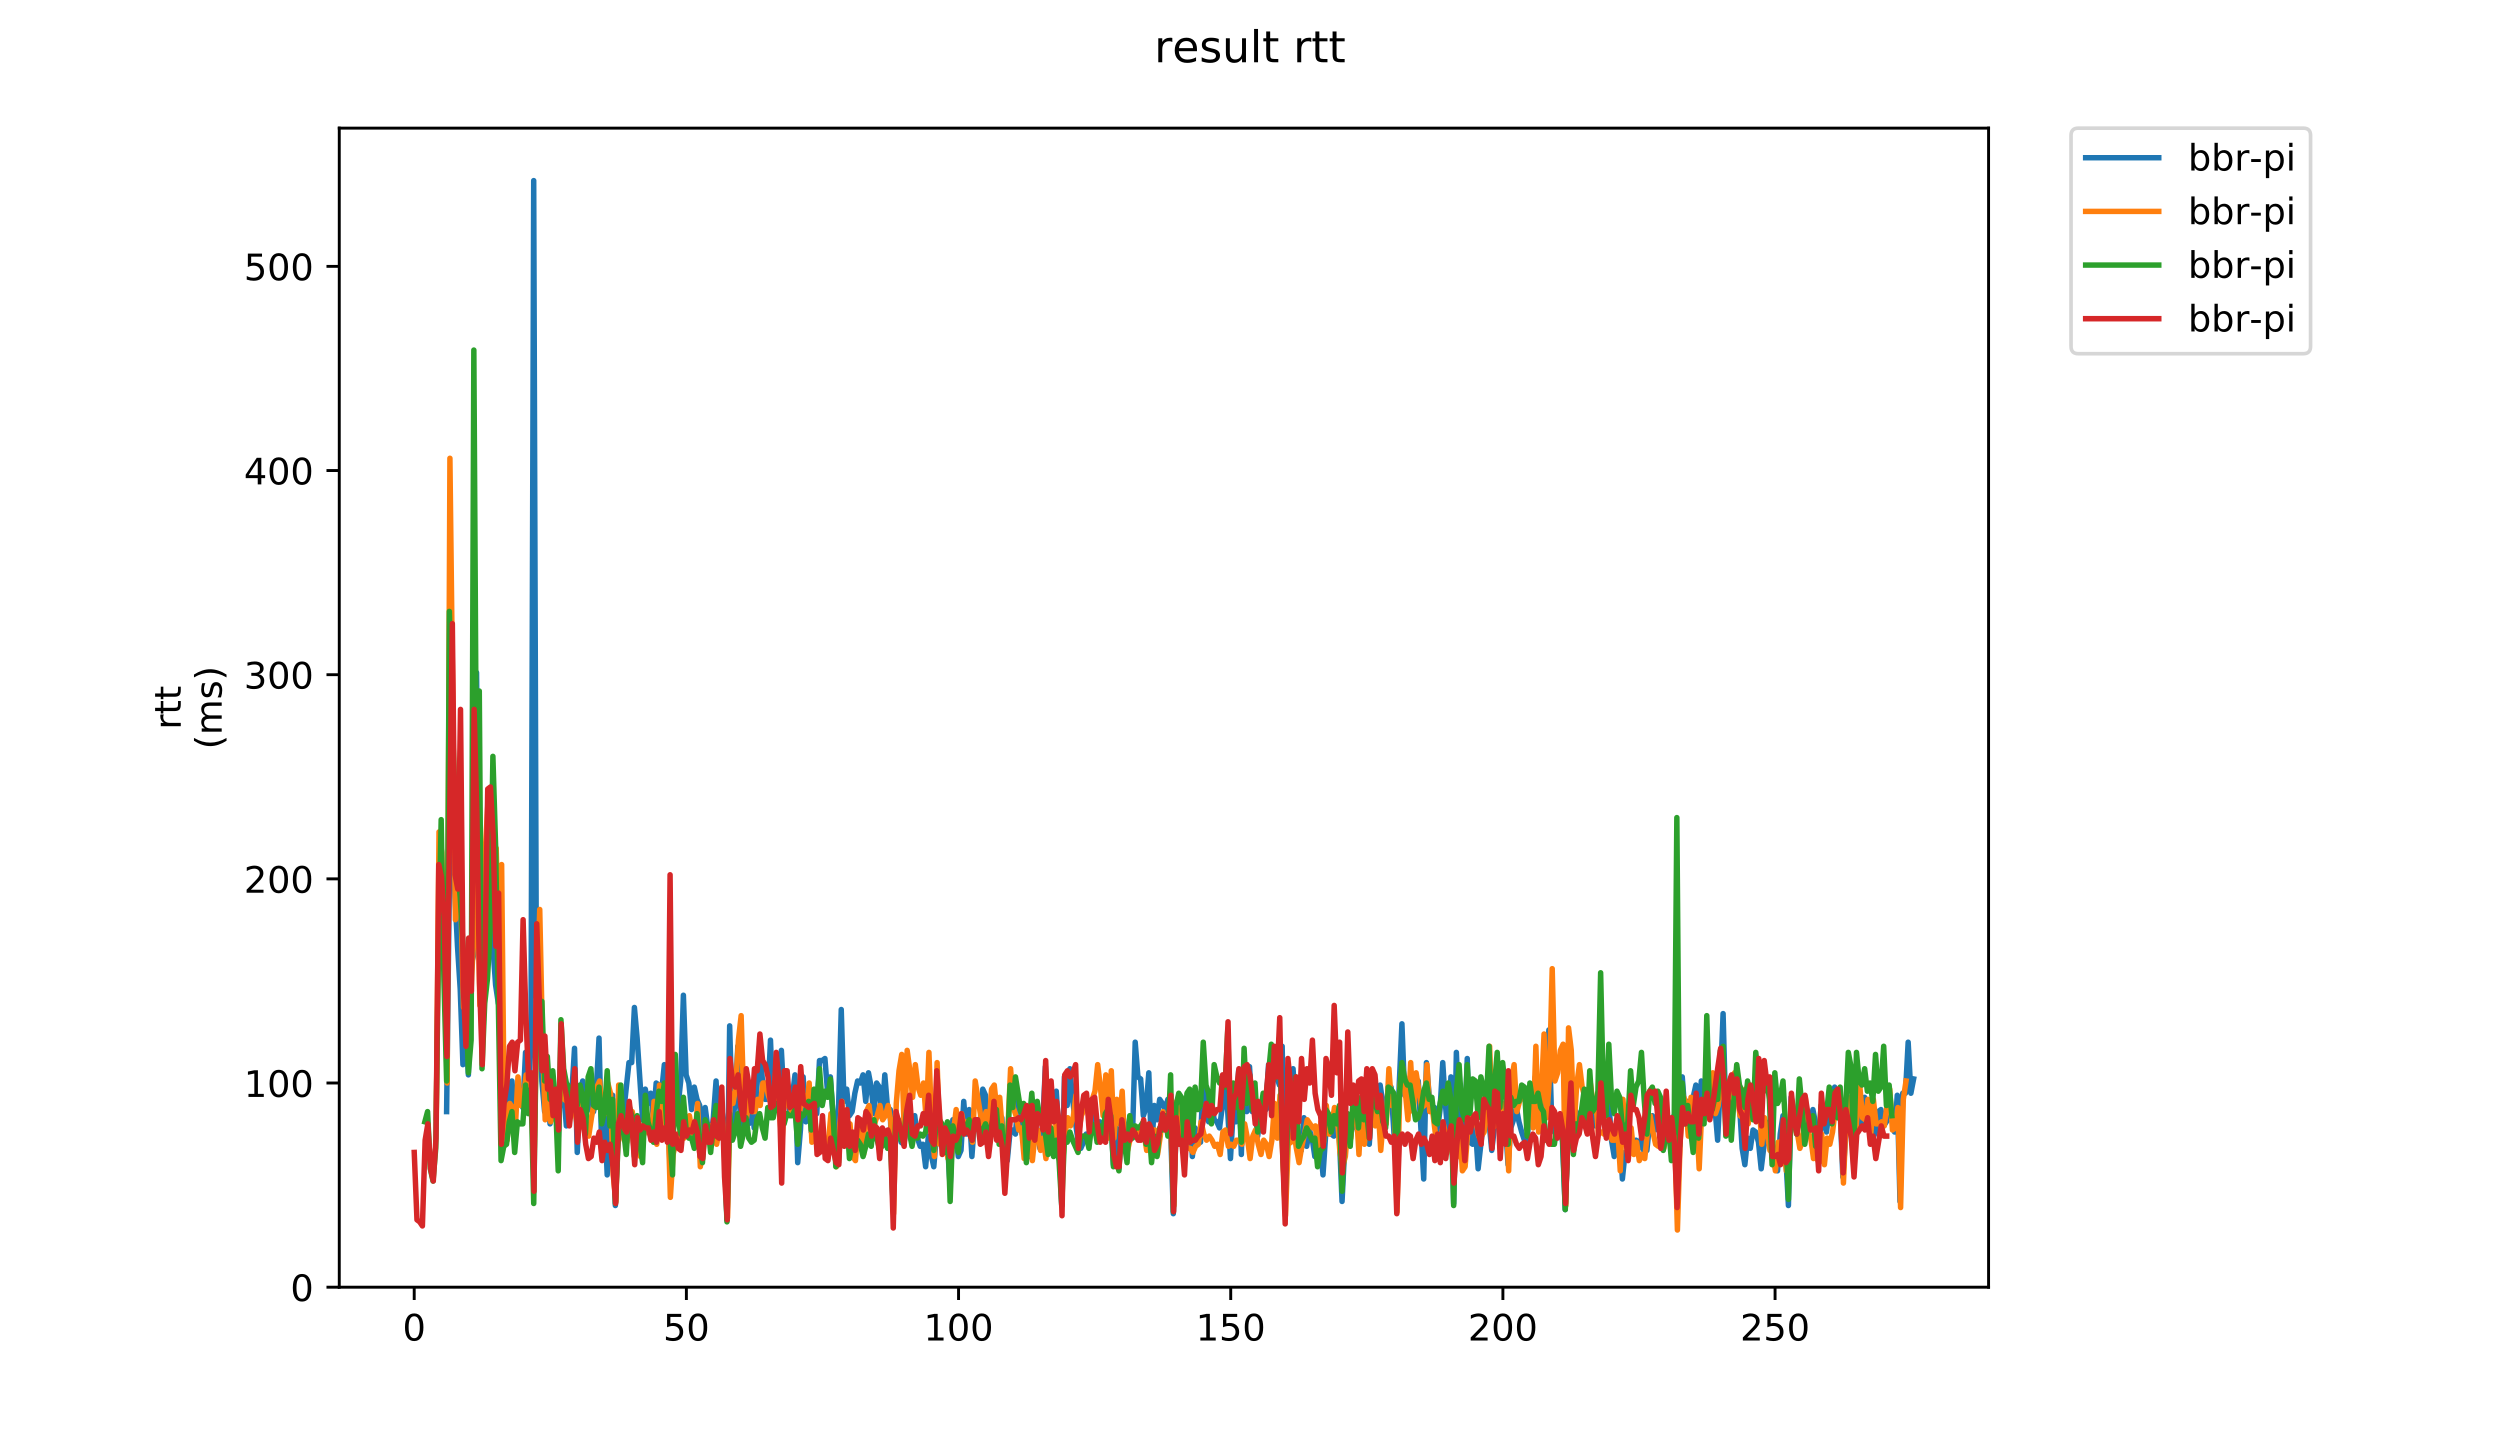 <?xml version="1.0" encoding="utf-8" standalone="no"?>
<!DOCTYPE svg PUBLIC "-//W3C//DTD SVG 1.1//EN"
  "http://www.w3.org/Graphics/SVG/1.1/DTD/svg11.dtd">
<!-- Created with matplotlib (https://matplotlib.org/) -->
<svg height="396pt" version="1.1" viewBox="0 0 684 396" width="684pt" xmlns="http://www.w3.org/2000/svg" xmlns:xlink="http://www.w3.org/1999/xlink">
 <defs>
  <style type="text/css">
*{stroke-linecap:butt;stroke-linejoin:round;}
  </style>
 </defs>
 <g id="figure_1">
  <g id="patch_1">
   <path d="M 0 396 
L 684 396 
L 684 0 
L 0 0 
z
" style="fill:#ffffff;"/>
  </g>
  <g id="axes_1">
   <g id="patch_2">
    <path d="M 92.824 352.174 
L 544.074 352.174 
L 544.074 35.062 
L 92.824 35.062 
z
" style="fill:#ffffff;"/>
   </g>
   <g id="matplotlib.axis_1">
    <g id="xtick_1">
     <g id="line2d_1">
      <defs>
       <path d="M 0 0 
L 0 3.5 
" id="m18c3eeaf13" style="stroke:#000000;stroke-width:0.8;"/>
      </defs>
      <g>
       <use style="stroke:#000000;stroke-width:0.8;" x="113.328" xlink:href="#m18c3eeaf13" y="352.174"/>
      </g>
     </g>
     <g id="text_1">
      <!-- 0 -->
      <defs>
       <path d="M 31.781 66.406 
Q 24.172 66.406 20.328 58.906 
Q 16.5 51.422 16.5 36.375 
Q 16.5 21.391 20.328 13.891 
Q 24.172 6.391 31.781 6.391 
Q 39.453 6.391 43.281 13.891 
Q 47.125 21.391 47.125 36.375 
Q 47.125 51.422 43.281 58.906 
Q 39.453 66.406 31.781 66.406 
z
M 31.781 74.219 
Q 44.047 74.219 50.516 64.516 
Q 56.984 54.828 56.984 36.375 
Q 56.984 17.969 50.516 8.266 
Q 44.047 -1.422 31.781 -1.422 
Q 19.531 -1.422 13.062 8.266 
Q 6.594 17.969 6.594 36.375 
Q 6.594 54.828 13.062 64.516 
Q 19.531 74.219 31.781 74.219 
z
" id="DejaVuSans-48"/>
      </defs>
      <g transform="translate(110.147 366.773)scale(0.1 -0.1)">
       <use xlink:href="#DejaVuSans-48"/>
      </g>
     </g>
    </g>
    <g id="xtick_2">
     <g id="line2d_2">
      <g>
       <use style="stroke:#000000;stroke-width:0.8;" x="187.794" xlink:href="#m18c3eeaf13" y="352.174"/>
      </g>
     </g>
     <g id="text_2">
      <!-- 50 -->
      <defs>
       <path d="M 10.797 72.906 
L 49.516 72.906 
L 49.516 64.594 
L 19.828 64.594 
L 19.828 46.734 
Q 21.969 47.469 24.109 47.828 
Q 26.266 48.188 28.422 48.188 
Q 40.625 48.188 47.75 41.5 
Q 54.891 34.812 54.891 23.391 
Q 54.891 11.625 47.562 5.094 
Q 40.234 -1.422 26.906 -1.422 
Q 22.312 -1.422 17.547 -0.641 
Q 12.797 0.141 7.719 1.703 
L 7.719 11.625 
Q 12.109 9.234 16.797 8.062 
Q 21.484 6.891 26.703 6.891 
Q 35.156 6.891 40.078 11.328 
Q 45.016 15.766 45.016 23.391 
Q 45.016 31 40.078 35.438 
Q 35.156 39.891 26.703 39.891 
Q 22.75 39.891 18.812 39.016 
Q 14.891 38.141 10.797 36.281 
z
" id="DejaVuSans-53"/>
      </defs>
      <g transform="translate(181.431 366.773)scale(0.1 -0.1)">
       <use xlink:href="#DejaVuSans-53"/>
       <use x="63.623" xlink:href="#DejaVuSans-48"/>
      </g>
     </g>
    </g>
    <g id="xtick_3">
     <g id="line2d_3">
      <g>
       <use style="stroke:#000000;stroke-width:0.8;" x="262.26" xlink:href="#m18c3eeaf13" y="352.174"/>
      </g>
     </g>
     <g id="text_3">
      <!-- 100 -->
      <defs>
       <path d="M 12.406 8.297 
L 28.516 8.297 
L 28.516 63.922 
L 10.984 60.406 
L 10.984 69.391 
L 28.422 72.906 
L 38.281 72.906 
L 38.281 8.297 
L 54.391 8.297 
L 54.391 0 
L 12.406 0 
z
" id="DejaVuSans-49"/>
      </defs>
      <g transform="translate(252.716 366.773)scale(0.1 -0.1)">
       <use xlink:href="#DejaVuSans-49"/>
       <use x="63.623" xlink:href="#DejaVuSans-48"/>
       <use x="127.246" xlink:href="#DejaVuSans-48"/>
      </g>
     </g>
    </g>
    <g id="xtick_4">
     <g id="line2d_4">
      <g>
       <use style="stroke:#000000;stroke-width:0.8;" x="336.726" xlink:href="#m18c3eeaf13" y="352.174"/>
      </g>
     </g>
     <g id="text_4">
      <!-- 150 -->
      <g transform="translate(327.182 366.773)scale(0.1 -0.1)">
       <use xlink:href="#DejaVuSans-49"/>
       <use x="63.623" xlink:href="#DejaVuSans-53"/>
       <use x="127.246" xlink:href="#DejaVuSans-48"/>
      </g>
     </g>
    </g>
    <g id="xtick_5">
     <g id="line2d_5">
      <g>
       <use style="stroke:#000000;stroke-width:0.8;" x="411.192" xlink:href="#m18c3eeaf13" y="352.174"/>
      </g>
     </g>
     <g id="text_5">
      <!-- 200 -->
      <defs>
       <path d="M 19.188 8.297 
L 53.609 8.297 
L 53.609 0 
L 7.328 0 
L 7.328 8.297 
Q 12.938 14.109 22.625 23.891 
Q 32.328 33.688 34.812 36.531 
Q 39.547 41.844 41.422 45.531 
Q 43.312 49.219 43.312 52.781 
Q 43.312 58.594 39.234 62.25 
Q 35.156 65.922 28.609 65.922 
Q 23.969 65.922 18.812 64.312 
Q 13.672 62.703 7.812 59.422 
L 7.812 69.391 
Q 13.766 71.781 18.938 73 
Q 24.125 74.219 28.422 74.219 
Q 39.75 74.219 46.484 68.547 
Q 53.219 62.891 53.219 53.422 
Q 53.219 48.922 51.531 44.891 
Q 49.859 40.875 45.406 35.406 
Q 44.188 33.984 37.641 27.219 
Q 31.109 20.453 19.188 8.297 
z
" id="DejaVuSans-50"/>
      </defs>
      <g transform="translate(401.648 366.773)scale(0.1 -0.1)">
       <use xlink:href="#DejaVuSans-50"/>
       <use x="63.623" xlink:href="#DejaVuSans-48"/>
       <use x="127.246" xlink:href="#DejaVuSans-48"/>
      </g>
     </g>
    </g>
    <g id="xtick_6">
     <g id="line2d_6">
      <g>
       <use style="stroke:#000000;stroke-width:0.8;" x="485.658" xlink:href="#m18c3eeaf13" y="352.174"/>
      </g>
     </g>
     <g id="text_6">
      <!-- 250 -->
      <g transform="translate(476.114 366.773)scale(0.1 -0.1)">
       <use xlink:href="#DejaVuSans-50"/>
       <use x="63.623" xlink:href="#DejaVuSans-53"/>
       <use x="127.246" xlink:href="#DejaVuSans-48"/>
      </g>
     </g>
    </g>
   </g>
   <g id="matplotlib.axis_2">
    <g id="ytick_1">
     <g id="line2d_7">
      <defs>
       <path d="M 0 0 
L -3.5 0 
" id="m7781aafed4" style="stroke:#000000;stroke-width:0.8;"/>
      </defs>
      <g>
       <use style="stroke:#000000;stroke-width:0.8;" x="92.824" xlink:href="#m7781aafed4" y="352.174"/>
      </g>
     </g>
     <g id="text_7">
      <!-- 0 -->
      <g transform="translate(79.461 355.973)scale(0.1 -0.1)">
       <use xlink:href="#DejaVuSans-48"/>
      </g>
     </g>
    </g>
    <g id="ytick_2">
     <g id="line2d_8">
      <g>
       <use style="stroke:#000000;stroke-width:0.8;" x="92.824" xlink:href="#m7781aafed4" y="296.315"/>
      </g>
     </g>
     <g id="text_8">
      <!-- 100 -->
      <g transform="translate(66.736 300.114)scale(0.1 -0.1)">
       <use xlink:href="#DejaVuSans-49"/>
       <use x="63.623" xlink:href="#DejaVuSans-48"/>
       <use x="127.246" xlink:href="#DejaVuSans-48"/>
      </g>
     </g>
    </g>
    <g id="ytick_3">
     <g id="line2d_9">
      <g>
       <use style="stroke:#000000;stroke-width:0.8;" x="92.824" xlink:href="#m7781aafed4" y="240.456"/>
      </g>
     </g>
     <g id="text_9">
      <!-- 200 -->
      <g transform="translate(66.736 244.255)scale(0.1 -0.1)">
       <use xlink:href="#DejaVuSans-50"/>
       <use x="63.623" xlink:href="#DejaVuSans-48"/>
       <use x="127.246" xlink:href="#DejaVuSans-48"/>
      </g>
     </g>
    </g>
    <g id="ytick_4">
     <g id="line2d_10">
      <g>
       <use style="stroke:#000000;stroke-width:0.8;" x="92.824" xlink:href="#m7781aafed4" y="184.597"/>
      </g>
     </g>
     <g id="text_10">
      <!-- 300 -->
      <defs>
       <path d="M 40.578 39.312 
Q 47.656 37.797 51.625 33 
Q 55.609 28.219 55.609 21.188 
Q 55.609 10.406 48.188 4.484 
Q 40.766 -1.422 27.094 -1.422 
Q 22.516 -1.422 17.656 -0.516 
Q 12.797 0.391 7.625 2.203 
L 7.625 11.719 
Q 11.719 9.328 16.594 8.109 
Q 21.484 6.891 26.812 6.891 
Q 36.078 6.891 40.938 10.547 
Q 45.797 14.203 45.797 21.188 
Q 45.797 27.641 41.281 31.266 
Q 36.766 34.906 28.719 34.906 
L 20.219 34.906 
L 20.219 43.016 
L 29.109 43.016 
Q 36.375 43.016 40.234 45.922 
Q 44.094 48.828 44.094 54.297 
Q 44.094 59.906 40.109 62.906 
Q 36.141 65.922 28.719 65.922 
Q 24.656 65.922 20.016 65.031 
Q 15.375 64.156 9.812 62.312 
L 9.812 71.094 
Q 15.438 72.656 20.344 73.438 
Q 25.25 74.219 29.594 74.219 
Q 40.828 74.219 47.359 69.109 
Q 53.906 64.016 53.906 55.328 
Q 53.906 49.266 50.438 45.094 
Q 46.969 40.922 40.578 39.312 
z
" id="DejaVuSans-51"/>
      </defs>
      <g transform="translate(66.736 188.396)scale(0.1 -0.1)">
       <use xlink:href="#DejaVuSans-51"/>
       <use x="63.623" xlink:href="#DejaVuSans-48"/>
       <use x="127.246" xlink:href="#DejaVuSans-48"/>
      </g>
     </g>
    </g>
    <g id="ytick_5">
     <g id="line2d_11">
      <g>
       <use style="stroke:#000000;stroke-width:0.8;" x="92.824" xlink:href="#m7781aafed4" y="128.738"/>
      </g>
     </g>
     <g id="text_11">
      <!-- 400 -->
      <defs>
       <path d="M 37.797 64.312 
L 12.891 25.391 
L 37.797 25.391 
z
M 35.203 72.906 
L 47.609 72.906 
L 47.609 25.391 
L 58.016 25.391 
L 58.016 17.188 
L 47.609 17.188 
L 47.609 0 
L 37.797 0 
L 37.797 17.188 
L 4.891 17.188 
L 4.891 26.703 
z
" id="DejaVuSans-52"/>
      </defs>
      <g transform="translate(66.736 132.537)scale(0.1 -0.1)">
       <use xlink:href="#DejaVuSans-52"/>
       <use x="63.623" xlink:href="#DejaVuSans-48"/>
       <use x="127.246" xlink:href="#DejaVuSans-48"/>
      </g>
     </g>
    </g>
    <g id="ytick_6">
     <g id="line2d_12">
      <g>
       <use style="stroke:#000000;stroke-width:0.8;" x="92.824" xlink:href="#m7781aafed4" y="72.879"/>
      </g>
     </g>
     <g id="text_12">
      <!-- 500 -->
      <g transform="translate(66.736 76.678)scale(0.1 -0.1)">
       <use xlink:href="#DejaVuSans-53"/>
       <use x="63.623" xlink:href="#DejaVuSans-48"/>
       <use x="127.246" xlink:href="#DejaVuSans-48"/>
      </g>
     </g>
    </g>
    <g id="text_13">
     <!-- rtt -->
     <defs>
      <path d="M 41.109 46.297 
Q 39.594 47.172 37.812 47.578 
Q 36.031 48 33.891 48 
Q 26.266 48 22.188 43.047 
Q 18.109 38.094 18.109 28.812 
L 18.109 0 
L 9.078 0 
L 9.078 54.688 
L 18.109 54.688 
L 18.109 46.188 
Q 20.953 51.172 25.484 53.578 
Q 30.031 56 36.531 56 
Q 37.453 56 38.578 55.875 
Q 39.703 55.766 41.062 55.516 
z
" id="DejaVuSans-114"/>
      <path d="M 18.312 70.219 
L 18.312 54.688 
L 36.812 54.688 
L 36.812 47.703 
L 18.312 47.703 
L 18.312 18.016 
Q 18.312 11.328 20.141 9.422 
Q 21.969 7.516 27.594 7.516 
L 36.812 7.516 
L 36.812 0 
L 27.594 0 
Q 17.188 0 13.234 3.875 
Q 9.281 7.766 9.281 18.016 
L 9.281 47.703 
L 2.688 47.703 
L 2.688 54.688 
L 9.281 54.688 
L 9.281 70.219 
z
" id="DejaVuSans-116"/>
     </defs>
     <g transform="translate(49.459 199.594)rotate(-90)scale(0.1 -0.1)">
      <use xlink:href="#DejaVuSans-114"/>
      <use x="41.113" xlink:href="#DejaVuSans-116"/>
      <use x="80.322" xlink:href="#DejaVuSans-116"/>
     </g>
     <!-- (ms) -->
     <defs>
      <path d="M 31 75.875 
Q 24.469 64.656 21.281 53.656 
Q 18.109 42.672 18.109 31.391 
Q 18.109 20.125 21.312 9.062 
Q 24.516 -2 31 -13.188 
L 23.188 -13.188 
Q 15.875 -1.703 12.234 9.375 
Q 8.594 20.453 8.594 31.391 
Q 8.594 42.281 12.203 53.312 
Q 15.828 64.359 23.188 75.875 
z
" id="DejaVuSans-40"/>
      <path d="M 52 44.188 
Q 55.375 50.25 60.062 53.125 
Q 64.75 56 71.094 56 
Q 79.641 56 84.281 50.016 
Q 88.922 44.047 88.922 33.016 
L 88.922 0 
L 79.891 0 
L 79.891 32.719 
Q 79.891 40.578 77.094 44.375 
Q 74.312 48.188 68.609 48.188 
Q 61.625 48.188 57.562 43.547 
Q 53.516 38.922 53.516 30.906 
L 53.516 0 
L 44.484 0 
L 44.484 32.719 
Q 44.484 40.625 41.703 44.406 
Q 38.922 48.188 33.109 48.188 
Q 26.219 48.188 22.156 43.531 
Q 18.109 38.875 18.109 30.906 
L 18.109 0 
L 9.078 0 
L 9.078 54.688 
L 18.109 54.688 
L 18.109 46.188 
Q 21.188 51.219 25.484 53.609 
Q 29.781 56 35.688 56 
Q 41.656 56 45.828 52.969 
Q 50 49.953 52 44.188 
z
" id="DejaVuSans-109"/>
      <path d="M 44.281 53.078 
L 44.281 44.578 
Q 40.484 46.531 36.375 47.5 
Q 32.281 48.484 27.875 48.484 
Q 21.188 48.484 17.844 46.438 
Q 14.5 44.391 14.5 40.281 
Q 14.5 37.156 16.891 35.375 
Q 19.281 33.594 26.516 31.984 
L 29.594 31.297 
Q 39.156 29.25 43.188 25.516 
Q 47.219 21.781 47.219 15.094 
Q 47.219 7.469 41.188 3.016 
Q 35.156 -1.422 24.609 -1.422 
Q 20.219 -1.422 15.453 -0.562 
Q 10.688 0.297 5.422 2 
L 5.422 11.281 
Q 10.406 8.688 15.234 7.391 
Q 20.062 6.109 24.812 6.109 
Q 31.156 6.109 34.562 8.281 
Q 37.984 10.453 37.984 14.406 
Q 37.984 18.062 35.516 20.016 
Q 33.062 21.969 24.703 23.781 
L 21.578 24.516 
Q 13.234 26.266 9.516 29.906 
Q 5.812 33.547 5.812 39.891 
Q 5.812 47.609 11.281 51.797 
Q 16.75 56 26.812 56 
Q 31.781 56 36.172 55.266 
Q 40.578 54.547 44.281 53.078 
z
" id="DejaVuSans-115"/>
      <path d="M 8.016 75.875 
L 15.828 75.875 
Q 23.141 64.359 26.781 53.312 
Q 30.422 42.281 30.422 31.391 
Q 30.422 20.453 26.781 9.375 
Q 23.141 -1.703 15.828 -13.188 
L 8.016 -13.188 
Q 14.5 -2 17.703 9.062 
Q 20.906 20.125 20.906 31.391 
Q 20.906 42.672 17.703 53.656 
Q 14.5 64.656 8.016 75.875 
z
" id="DejaVuSans-41"/>
     </defs>
     <g transform="translate(60.657 204.995)rotate(-90)scale(0.1 -0.1)">
      <use xlink:href="#DejaVuSans-40"/>
      <use x="39.014" xlink:href="#DejaVuSans-109"/>
      <use x="136.426" xlink:href="#DejaVuSans-115"/>
      <use x="188.525" xlink:href="#DejaVuSans-41"/>
     </g>
    </g>
   </g>
   <g id="line2d_13">
    <path clip-path="url(#p1b17d8c4f7)" d="M 122.191 304.135 
L 122.935 242.132 
L 123.68 228.726 
L 125.169 258.89 
L 125.914 270.62 
L 126.659 291.288 
L 127.403 281.233 
L 128.148 294.081 
L 128.893 263.917 
L 129.637 261.124 
L 130.382 184.039 
L 131.127 253.304 
L 131.871 281.233 
L 133.361 227.609 
L 134.105 241.573 
L 134.85 258.89 
L 135.595 269.503 
L 136.339 274.53 
L 137.084 257.772 
L 137.829 310.28 
L 138.573 306.928 
L 139.318 296.874 
L 140.063 295.757 
L 140.807 305.253 
L 141.552 299.108 
L 142.297 299.667 
L 143.041 303.018 
L 143.786 287.936 
L 144.531 300.784 
L 145.275 285.143 
L 146.02 49.418 
L 146.765 272.854 
L 147.509 270.62 
L 148.254 295.757 
L 148.999 304.135 
L 149.743 297.991 
L 150.488 307.487 
L 151.233 302.46 
L 151.977 301.901 
L 152.722 311.956 
L 153.466 290.171 
L 154.956 308.046 
L 155.7 306.37 
L 156.445 299.108 
L 157.19 286.819 
L 157.934 315.307 
L 158.679 299.108 
L 159.424 295.757 
L 160.168 304.694 
L 160.913 303.577 
L 161.658 300.225 
L 162.402 304.135 
L 163.147 297.991 
L 163.892 284.026 
L 164.636 314.749 
L 165.381 303.577 
L 166.126 321.452 
L 166.87 305.811 
L 167.615 299.667 
L 168.36 329.831 
L 169.104 308.046 
L 169.849 309.163 
L 170.594 304.694 
L 172.083 290.729 
L 172.828 290.729 
L 173.572 275.647 
L 174.317 284.026 
L 175.806 306.37 
L 176.551 297.991 
L 177.296 301.901 
L 178.04 299.108 
L 178.785 305.811 
L 179.53 296.315 
L 180.274 296.874 
L 181.019 298.55 
L 181.764 291.288 
L 182.508 296.874 
L 183.253 317.542 
L 183.998 309.721 
L 184.742 294.081 
L 185.487 303.018 
L 186.232 295.757 
L 186.976 272.296 
L 187.721 294.081 
L 188.466 296.315 
L 189.21 303.577 
L 189.955 297.432 
L 190.699 300.784 
L 191.444 302.46 
L 192.189 316.424 
L 192.933 303.018 
L 193.678 308.604 
L 194.423 312.514 
L 195.167 305.811 
L 195.912 295.757 
L 196.657 309.721 
L 197.401 302.46 
L 198.146 309.163 
L 198.891 333.741 
L 199.635 280.675 
L 200.38 306.928 
L 201.125 301.901 
L 201.869 286.261 
L 202.614 308.046 
L 203.359 303.577 
L 204.103 296.874 
L 204.848 307.487 
L 205.593 300.225 
L 206.337 308.604 
L 207.827 286.261 
L 208.571 295.198 
L 209.316 300.784 
L 210.061 300.784 
L 210.805 284.585 
L 211.55 303.577 
L 212.295 295.198 
L 213.039 299.667 
L 213.784 287.378 
L 214.529 301.342 
L 215.273 299.108 
L 216.018 304.135 
L 216.763 300.225 
L 217.507 294.081 
L 218.252 318.1 
L 218.997 309.163 
L 219.741 294.639 
L 220.486 306.928 
L 221.231 299.667 
L 221.975 309.721 
L 222.72 301.342 
L 223.465 304.694 
L 224.209 290.171 
L 224.954 290.171 
L 225.699 289.612 
L 226.443 299.108 
L 227.188 294.639 
L 227.932 305.253 
L 228.677 313.073 
L 229.422 303.018 
L 230.166 276.206 
L 230.911 301.342 
L 231.656 297.991 
L 232.4 305.253 
L 233.145 304.135 
L 233.89 299.108 
L 234.634 295.757 
L 235.379 296.315 
L 236.124 294.081 
L 236.868 301.342 
L 237.613 293.522 
L 238.358 297.432 
L 239.102 304.694 
L 239.847 296.315 
L 240.592 297.432 
L 241.336 305.811 
L 242.081 294.081 
L 242.826 303.018 
L 243.57 303.577 
L 244.315 329.831 
L 245.06 309.163 
L 245.804 309.163 
L 246.549 312.514 
L 247.294 313.073 
L 248.783 303.577 
L 249.528 312.514 
L 250.272 305.253 
L 251.017 311.397 
L 251.762 313.631 
L 252.506 313.073 
L 253.251 319.217 
L 253.996 310.838 
L 254.74 315.866 
L 255.485 319.217 
L 256.23 310.28 
L 257.719 311.397 
L 258.464 312.514 
L 259.208 312.514 
L 259.953 324.803 
L 260.698 306.37 
L 261.442 310.28 
L 262.187 316.424 
L 262.932 314.749 
L 263.676 301.342 
L 264.421 310.28 
L 265.166 303.577 
L 265.91 316.424 
L 266.655 306.37 
L 267.399 308.604 
L 268.144 307.487 
L 268.889 297.991 
L 269.633 299.667 
L 270.378 310.28 
L 271.123 301.901 
L 271.867 304.135 
L 272.612 301.342 
L 273.357 306.928 
L 274.101 305.811 
L 274.846 318.1 
L 275.591 317.542 
L 276.335 309.721 
L 277.08 309.163 
L 277.825 310.28 
L 278.569 300.784 
L 279.314 309.163 
L 280.059 311.397 
L 280.803 304.135 
L 281.548 316.424 
L 282.293 303.018 
L 283.037 305.811 
L 284.527 314.19 
L 285.271 308.046 
L 286.016 291.846 
L 286.761 306.37 
L 287.505 298.55 
L 288.25 304.694 
L 288.995 298.55 
L 289.739 310.838 
L 290.484 329.831 
L 291.229 294.639 
L 291.973 302.46 
L 292.718 292.405 
L 293.463 300.784 
L 294.207 306.928 
L 294.952 311.956 
L 295.697 314.19 
L 296.441 312.514 
L 297.186 310.28 
L 297.931 313.073 
L 298.675 305.253 
L 299.42 307.487 
L 300.165 308.046 
L 300.909 306.928 
L 301.654 310.838 
L 302.399 305.811 
L 303.143 294.639 
L 303.888 304.694 
L 304.632 318.659 
L 305.377 308.604 
L 306.122 319.776 
L 306.866 308.046 
L 307.611 307.487 
L 308.356 309.721 
L 309.1 305.811 
L 309.845 310.838 
L 310.59 285.143 
L 311.334 294.639 
L 312.079 295.198 
L 312.824 305.253 
L 313.568 303.018 
L 314.313 293.522 
L 315.058 315.307 
L 315.802 302.46 
L 316.547 306.37 
L 317.292 300.784 
L 318.036 301.901 
L 318.781 303.577 
L 319.526 300.784 
L 320.27 308.604 
L 321.015 332.065 
L 321.76 309.721 
L 322.504 306.928 
L 323.249 305.811 
L 323.994 317.542 
L 324.738 303.577 
L 325.483 302.46 
L 326.228 316.424 
L 326.972 308.604 
L 327.717 310.28 
L 328.462 312.514 
L 329.206 294.081 
L 329.951 305.253 
L 330.696 306.928 
L 331.44 300.784 
L 332.185 306.37 
L 332.93 306.928 
L 333.674 308.604 
L 335.164 296.874 
L 335.908 304.135 
L 336.653 316.983 
L 337.398 304.135 
L 338.142 306.928 
L 338.887 292.964 
L 339.632 315.866 
L 340.376 290.729 
L 341.121 304.135 
L 341.865 291.846 
L 342.61 304.135 
L 343.355 303.018 
L 344.099 310.838 
L 344.844 305.253 
L 345.589 302.46 
L 346.333 303.577 
L 347.078 291.288 
L 347.823 303.577 
L 348.567 289.053 
L 349.312 294.639 
L 350.057 296.874 
L 350.801 286.261 
L 351.546 328.155 
L 352.291 310.28 
L 353.78 292.405 
L 355.269 314.749 
L 356.014 314.749 
L 356.759 305.811 
L 357.503 313.631 
L 358.248 309.163 
L 358.993 311.397 
L 359.737 316.424 
L 361.227 313.073 
L 361.971 321.452 
L 362.716 310.28 
L 363.461 307.487 
L 364.205 310.28 
L 364.95 310.838 
L 365.695 306.928 
L 366.439 310.838 
L 367.184 328.713 
L 367.929 313.631 
L 368.673 310.28 
L 369.418 311.397 
L 370.163 307.487 
L 370.907 307.487 
L 371.652 309.721 
L 372.397 304.135 
L 373.141 305.253 
L 373.886 302.46 
L 374.631 313.073 
L 375.375 301.901 
L 376.12 303.577 
L 376.865 303.577 
L 377.609 296.874 
L 378.354 301.901 
L 379.098 305.811 
L 379.843 297.432 
L 380.588 297.432 
L 382.077 320.893 
L 382.822 296.874 
L 383.566 280.116 
L 384.311 299.667 
L 385.056 300.225 
L 385.8 294.639 
L 386.545 298.55 
L 387.29 298.55 
L 388.034 295.757 
L 389.524 322.569 
L 390.268 290.729 
L 391.013 299.667 
L 391.758 303.018 
L 392.502 303.018 
L 393.247 309.721 
L 393.992 303.577 
L 394.736 290.729 
L 395.481 302.46 
L 396.226 310.838 
L 396.97 294.639 
L 397.715 329.272 
L 398.46 287.936 
L 399.204 306.37 
L 399.949 306.37 
L 400.694 311.397 
L 401.438 289.612 
L 402.183 312.514 
L 402.928 313.073 
L 403.672 308.604 
L 404.417 319.776 
L 405.906 306.37 
L 406.651 303.018 
L 407.396 306.928 
L 408.14 314.749 
L 409.63 301.901 
L 410.374 306.928 
L 411.119 310.838 
L 411.864 307.487 
L 412.608 318.659 
L 413.353 308.604 
L 414.098 306.37 
L 414.842 303.018 
L 415.587 306.928 
L 416.331 309.721 
L 417.076 311.956 
L 417.821 312.514 
L 418.565 301.342 
L 419.31 301.342 
L 420.055 294.639 
L 420.799 306.37 
L 421.544 306.928 
L 422.289 297.991 
L 423.033 298.55 
L 423.778 281.792 
L 424.523 305.811 
L 425.267 309.721 
L 426.012 307.487 
L 426.757 306.37 
L 427.501 312.514 
L 428.246 330.948 
L 428.991 310.838 
L 429.735 297.432 
L 430.48 314.19 
L 431.225 304.135 
L 431.969 307.487 
L 432.714 304.135 
L 433.459 303.018 
L 434.203 307.487 
L 434.948 300.784 
L 435.693 304.135 
L 436.437 308.046 
L 437.182 302.46 
L 437.927 305.253 
L 438.671 303.577 
L 439.416 308.604 
L 440.161 301.342 
L 440.905 311.956 
L 441.65 316.424 
L 442.395 312.514 
L 443.139 310.28 
L 443.884 322.569 
L 444.629 315.307 
L 445.373 316.424 
L 446.118 310.28 
L 446.863 314.749 
L 447.607 311.956 
L 448.352 314.19 
L 449.097 311.397 
L 449.841 315.307 
L 450.586 314.749 
L 451.331 307.487 
L 452.075 305.253 
L 452.82 309.163 
L 453.564 304.694 
L 454.309 304.135 
L 455.054 306.37 
L 455.798 306.928 
L 456.543 306.928 
L 457.288 306.37 
L 458.032 305.253 
L 458.777 324.803 
L 459.522 311.397 
L 460.266 294.639 
L 461.011 304.694 
L 461.756 301.342 
L 462.5 303.018 
L 463.245 300.225 
L 463.99 296.874 
L 464.734 307.487 
L 465.479 295.757 
L 466.224 302.46 
L 466.968 296.874 
L 467.713 303.018 
L 468.458 304.694 
L 469.202 303.018 
L 469.947 311.956 
L 470.692 296.315 
L 471.436 277.323 
L 472.181 305.253 
L 472.926 306.928 
L 473.67 294.639 
L 474.415 301.342 
L 475.16 300.784 
L 475.904 301.901 
L 476.649 314.19 
L 477.394 318.659 
L 478.138 311.397 
L 478.883 314.19 
L 479.628 309.163 
L 480.372 309.721 
L 481.117 312.514 
L 481.862 319.776 
L 482.606 313.631 
L 484.096 306.928 
L 484.84 316.983 
L 485.585 315.307 
L 486.33 320.335 
L 487.074 310.28 
L 487.819 305.253 
L 488.564 315.866 
L 489.308 329.831 
L 490.053 300.225 
L 490.798 304.135 
L 491.542 309.163 
L 492.287 307.487 
L 493.031 301.901 
L 493.776 309.163 
L 494.521 305.253 
L 495.265 308.604 
L 496.01 303.577 
L 496.755 307.487 
L 497.499 316.424 
L 498.244 307.487 
L 498.989 305.811 
L 499.733 309.721 
L 500.478 303.018 
L 501.223 299.108 
L 501.967 297.432 
L 502.712 300.784 
L 503.457 303.577 
L 504.201 322.01 
L 504.946 311.397 
L 505.691 302.46 
L 506.435 304.694 
L 507.18 318.659 
L 507.925 307.487 
L 508.669 305.253 
L 509.414 308.604 
L 510.159 300.225 
L 510.903 308.604 
L 511.648 304.135 
L 512.393 311.397 
L 513.137 309.721 
L 513.882 304.135 
L 514.627 303.577 
L 515.371 308.046 
L 517.605 304.694 
L 518.35 309.721 
L 519.095 299.667 
L 519.839 328.713 
L 520.584 299.108 
L 521.329 299.108 
L 522.073 285.143 
L 522.818 299.108 
L 523.563 295.198 
L 523.563 295.198 
" style="fill:none;stroke:#1f77b4;stroke-linecap:square;stroke-width:1.5;"/>
   </g>
   <g id="line2d_14">
    <path clip-path="url(#p1b17d8c4f7)" d="M 119.373 305.811 
L 120.118 227.609 
L 120.862 233.194 
L 121.607 262.241 
L 122.352 296.315 
L 123.096 125.387 
L 124.586 251.628 
L 125.33 237.105 
L 126.075 246.042 
L 126.82 275.647 
L 127.564 264.476 
L 128.309 287.936 
L 129.054 266.71 
L 129.798 253.862 
L 130.543 234.312 
L 131.288 275.089 
L 132.032 265.593 
L 132.777 232.636 
L 133.522 219.23 
L 134.266 224.816 
L 135.011 248.835 
L 135.755 232.077 
L 136.5 259.448 
L 137.245 236.546 
L 137.989 308.604 
L 138.734 311.956 
L 139.479 301.901 
L 140.223 303.018 
L 140.968 309.163 
L 141.713 294.639 
L 142.457 302.46 
L 143.202 300.784 
L 143.947 294.081 
L 144.691 300.225 
L 145.436 296.315 
L 146.181 314.19 
L 146.925 272.854 
L 147.67 248.835 
L 148.415 284.026 
L 149.159 306.37 
L 149.904 295.198 
L 150.649 306.928 
L 151.393 305.253 
L 152.138 299.108 
L 152.883 305.811 
L 153.627 289.053 
L 154.372 300.784 
L 155.117 301.342 
L 156.606 297.991 
L 157.351 304.135 
L 158.095 309.163 
L 158.84 301.342 
L 159.585 300.225 
L 160.329 309.163 
L 161.074 310.838 
L 161.819 305.811 
L 163.308 297.432 
L 164.053 295.757 
L 164.797 305.253 
L 165.542 304.694 
L 166.287 296.315 
L 167.031 299.108 
L 167.776 321.452 
L 168.521 328.713 
L 169.265 296.874 
L 170.01 309.163 
L 170.755 311.956 
L 171.499 312.514 
L 172.988 304.135 
L 173.733 309.163 
L 174.478 306.928 
L 175.222 316.424 
L 175.967 310.838 
L 176.712 309.163 
L 177.456 306.37 
L 178.201 311.956 
L 178.946 301.342 
L 179.69 313.073 
L 180.435 296.874 
L 181.18 306.928 
L 181.924 309.721 
L 182.669 302.46 
L 183.414 327.596 
L 184.158 315.866 
L 184.903 312.514 
L 185.648 310.28 
L 186.392 309.163 
L 187.137 311.397 
L 187.882 310.28 
L 188.626 305.253 
L 189.371 309.721 
L 190.116 311.956 
L 190.86 301.901 
L 191.605 319.217 
L 193.094 308.604 
L 193.839 308.046 
L 194.584 308.046 
L 195.328 308.604 
L 196.073 313.073 
L 197.562 304.694 
L 198.307 315.307 
L 199.052 333.182 
L 199.796 299.108 
L 200.541 301.901 
L 201.286 297.432 
L 202.03 284.585 
L 202.775 277.882 
L 203.52 301.901 
L 204.264 305.811 
L 205.009 300.225 
L 205.754 304.135 
L 206.498 304.135 
L 207.243 300.784 
L 207.988 302.46 
L 208.732 296.315 
L 209.477 296.315 
L 210.222 299.667 
L 210.966 301.901 
L 211.711 300.784 
L 212.455 290.171 
L 213.2 303.577 
L 213.945 312.514 
L 214.689 299.108 
L 215.434 301.901 
L 216.179 303.018 
L 216.923 304.694 
L 217.668 301.901 
L 218.413 306.928 
L 219.157 301.901 
L 219.902 299.667 
L 220.647 303.018 
L 221.391 296.315 
L 222.136 312.514 
L 222.881 305.253 
L 223.625 313.631 
L 224.37 314.19 
L 225.115 309.163 
L 225.859 315.866 
L 226.604 313.073 
L 227.349 304.694 
L 228.093 313.073 
L 228.838 319.217 
L 230.327 301.342 
L 231.072 310.28 
L 231.817 311.397 
L 232.561 307.487 
L 233.306 316.424 
L 234.051 317.542 
L 234.795 307.487 
L 235.54 306.928 
L 236.285 315.866 
L 237.029 304.135 
L 237.774 302.46 
L 238.519 308.604 
L 239.263 307.487 
L 240.008 305.253 
L 240.753 302.46 
L 241.497 306.37 
L 242.242 305.253 
L 242.987 302.46 
L 243.731 306.928 
L 244.476 332.065 
L 245.221 301.901 
L 245.965 292.964 
L 246.71 288.495 
L 247.455 311.397 
L 248.199 287.378 
L 248.944 292.964 
L 249.688 300.225 
L 250.433 291.288 
L 251.178 297.432 
L 251.922 299.667 
L 252.667 296.315 
L 253.412 306.37 
L 254.156 287.936 
L 254.901 308.046 
L 255.646 316.424 
L 256.39 290.729 
L 257.135 313.073 
L 257.88 313.073 
L 258.624 312.514 
L 259.369 316.983 
L 260.114 318.1 
L 260.858 309.721 
L 261.603 303.577 
L 262.348 313.073 
L 263.092 304.694 
L 263.837 308.604 
L 264.582 306.928 
L 265.326 306.928 
L 266.071 312.514 
L 266.816 295.757 
L 268.305 305.253 
L 269.05 309.721 
L 269.794 304.135 
L 270.539 309.721 
L 271.284 297.991 
L 272.028 296.874 
L 272.773 304.135 
L 273.518 300.225 
L 274.262 309.721 
L 275.007 323.127 
L 275.752 309.163 
L 276.496 292.405 
L 277.241 303.018 
L 277.986 305.253 
L 278.73 309.163 
L 279.475 308.604 
L 280.22 316.983 
L 280.964 315.866 
L 281.709 311.956 
L 282.454 317.542 
L 283.198 310.28 
L 283.943 309.163 
L 284.688 314.749 
L 285.432 311.397 
L 286.177 316.983 
L 286.921 305.253 
L 287.666 311.397 
L 288.411 314.749 
L 289.155 304.135 
L 290.645 319.217 
L 291.389 310.28 
L 292.134 305.811 
L 292.879 308.046 
L 293.623 305.811 
L 294.368 299.667 
L 295.113 309.721 
L 295.857 305.253 
L 296.602 303.577 
L 297.347 300.784 
L 298.091 306.928 
L 298.836 300.784 
L 299.581 298.55 
L 300.325 291.288 
L 301.07 297.432 
L 301.815 305.253 
L 302.559 294.081 
L 303.304 311.397 
L 304.049 292.964 
L 304.793 311.397 
L 305.538 300.784 
L 306.283 307.487 
L 307.027 298.55 
L 307.772 314.749 
L 308.517 314.749 
L 309.261 311.397 
L 310.006 310.838 
L 310.751 309.721 
L 311.495 309.163 
L 312.24 310.28 
L 312.985 309.721 
L 313.729 314.749 
L 314.474 309.163 
L 315.219 315.307 
L 315.963 309.163 
L 316.708 315.866 
L 317.453 310.838 
L 318.197 304.135 
L 318.942 309.163 
L 319.687 307.487 
L 320.431 311.397 
L 321.176 329.831 
L 321.921 301.342 
L 322.665 310.28 
L 323.41 309.721 
L 324.899 314.19 
L 325.644 314.19 
L 326.388 315.307 
L 327.133 313.631 
L 327.878 313.073 
L 328.622 306.928 
L 329.367 310.28 
L 330.112 311.956 
L 330.856 310.838 
L 331.601 311.956 
L 332.346 313.631 
L 333.09 313.073 
L 333.835 315.866 
L 334.58 309.721 
L 335.324 309.163 
L 336.069 313.631 
L 336.814 313.073 
L 337.558 313.631 
L 338.303 311.956 
L 339.048 311.956 
L 339.792 313.073 
L 340.537 307.487 
L 341.282 311.397 
L 342.026 316.983 
L 342.771 310.838 
L 343.516 309.163 
L 344.26 313.073 
L 345.005 315.866 
L 345.75 311.956 
L 346.494 313.073 
L 347.239 316.424 
L 347.984 311.956 
L 348.728 301.901 
L 349.473 311.397 
L 350.218 299.667 
L 351.707 332.624 
L 352.452 313.073 
L 353.196 312.514 
L 353.941 309.163 
L 354.686 314.19 
L 355.43 318.1 
L 356.175 313.631 
L 356.92 310.28 
L 357.664 306.37 
L 359.154 308.604 
L 359.898 308.046 
L 360.643 316.424 
L 361.387 306.928 
L 362.132 312.514 
L 362.877 302.46 
L 363.621 310.28 
L 364.366 308.046 
L 365.111 303.018 
L 365.855 304.694 
L 366.6 315.307 
L 367.345 319.217 
L 368.089 316.424 
L 368.834 307.487 
L 369.579 311.397 
L 370.323 301.342 
L 371.068 303.018 
L 371.813 315.866 
L 372.557 301.901 
L 373.302 313.073 
L 374.047 304.694 
L 374.791 303.577 
L 375.536 297.432 
L 376.281 308.046 
L 377.025 302.46 
L 377.77 314.749 
L 378.515 305.811 
L 379.259 307.487 
L 380.004 292.405 
L 380.749 302.46 
L 381.493 301.901 
L 382.238 331.506 
L 382.983 297.432 
L 383.727 291.846 
L 384.472 298.55 
L 385.217 306.37 
L 385.961 290.729 
L 386.706 304.135 
L 387.451 293.522 
L 388.94 303.018 
L 389.685 302.46 
L 390.429 291.288 
L 391.174 304.135 
L 391.919 303.577 
L 392.663 309.721 
L 393.408 311.397 
L 394.153 311.956 
L 394.897 307.487 
L 395.642 310.838 
L 396.387 311.397 
L 397.131 314.749 
L 397.876 317.542 
L 398.62 316.424 
L 399.365 308.046 
L 400.11 320.335 
L 400.854 319.217 
L 401.599 309.163 
L 402.344 305.811 
L 403.088 305.253 
L 403.833 306.928 
L 404.578 310.838 
L 405.322 310.838 
L 406.067 309.721 
L 406.812 304.135 
L 407.556 286.261 
L 408.301 308.604 
L 409.046 308.046 
L 409.79 300.784 
L 410.535 308.604 
L 411.28 301.901 
L 412.024 303.577 
L 412.769 320.335 
L 413.514 295.757 
L 414.258 291.288 
L 415.003 304.135 
L 415.748 301.342 
L 417.237 299.108 
L 417.982 300.784 
L 418.726 301.901 
L 419.471 308.604 
L 420.216 286.261 
L 420.96 309.721 
L 421.705 299.667 
L 422.45 282.909 
L 423.194 305.811 
L 423.939 294.639 
L 424.684 265.034 
L 425.428 295.757 
L 426.173 293.522 
L 426.918 287.378 
L 427.662 285.702 
L 428.407 329.831 
L 429.152 281.233 
L 429.896 287.378 
L 430.641 308.604 
L 431.386 296.874 
L 432.13 291.288 
L 432.875 297.432 
L 433.62 300.225 
L 434.364 303.577 
L 435.109 296.315 
L 435.854 301.901 
L 436.598 301.342 
L 437.343 310.28 
L 438.087 309.721 
L 438.832 310.28 
L 439.577 306.37 
L 440.321 309.721 
L 441.066 311.956 
L 441.811 311.956 
L 442.555 308.046 
L 443.3 320.335 
L 444.045 300.784 
L 444.789 311.956 
L 445.534 316.983 
L 446.279 308.604 
L 447.023 315.866 
L 447.768 312.514 
L 448.513 317.542 
L 449.257 315.866 
L 450.002 316.983 
L 450.747 309.721 
L 451.491 305.253 
L 452.236 309.721 
L 452.981 313.073 
L 453.725 313.631 
L 454.47 313.073 
L 455.215 314.19 
L 455.959 310.838 
L 456.704 310.28 
L 457.449 313.073 
L 458.193 310.28 
L 458.938 336.534 
L 459.683 312.514 
L 460.427 299.667 
L 461.172 301.342 
L 461.917 310.838 
L 462.661 300.225 
L 463.406 304.694 
L 464.151 305.253 
L 464.895 319.776 
L 465.64 303.018 
L 466.385 305.253 
L 467.129 297.991 
L 467.874 302.46 
L 468.619 293.522 
L 469.363 304.694 
L 470.108 302.46 
L 470.853 293.522 
L 471.597 299.108 
L 472.342 305.811 
L 473.087 301.342 
L 473.831 303.018 
L 474.576 293.522 
L 476.065 305.253 
L 476.81 305.811 
L 477.554 297.991 
L 478.299 307.487 
L 479.044 301.342 
L 479.788 303.018 
L 480.533 294.081 
L 481.278 301.342 
L 482.022 313.073 
L 482.767 305.811 
L 484.256 314.749 
L 485.001 315.307 
L 485.746 320.335 
L 486.49 312.514 
L 487.235 312.514 
L 487.98 311.397 
L 488.724 320.335 
L 489.469 315.307 
L 490.214 305.811 
L 490.958 306.37 
L 491.703 309.721 
L 492.448 314.19 
L 493.192 311.956 
L 493.937 300.225 
L 494.682 309.721 
L 495.426 311.397 
L 496.171 316.983 
L 496.916 316.424 
L 497.66 318.1 
L 498.405 310.28 
L 499.15 318.659 
L 499.894 311.397 
L 500.639 313.073 
L 501.384 309.721 
L 502.128 303.577 
L 502.873 305.811 
L 503.618 304.694 
L 504.362 323.686 
L 505.107 305.811 
L 505.852 300.225 
L 506.596 301.901 
L 507.341 315.307 
L 508.086 304.694 
L 508.83 296.874 
L 509.575 305.811 
L 510.32 306.37 
L 511.064 300.784 
L 511.809 310.838 
L 512.553 300.784 
L 513.298 307.487 
L 514.043 307.487 
L 514.787 306.928 
L 515.532 308.046 
L 516.277 302.46 
L 517.021 297.991 
L 517.766 309.163 
L 518.511 308.604 
L 519.255 303.018 
L 520 330.389 
L 520.745 300.784 
L 521.489 295.757 
L 521.489 295.757 
" style="fill:none;stroke:#ff7f0e;stroke-linecap:square;stroke-width:1.5;"/>
   </g>
   <g id="line2d_15">
    <path clip-path="url(#p1b17d8c4f7)" d="M 116.239 306.928 
L 116.984 304.135 
L 117.729 319.776 
L 118.473 323.127 
L 119.218 314.19 
L 119.963 260.565 
L 120.707 224.257 
L 121.452 267.827 
L 122.197 295.757 
L 122.941 167.281 
L 124.431 219.23 
L 125.175 237.663 
L 125.92 245.483 
L 127.409 271.737 
L 128.154 293.522 
L 128.899 284.585 
L 129.643 95.781 
L 130.388 221.464 
L 131.133 189.066 
L 131.877 292.405 
L 132.622 274.53 
L 133.367 267.827 
L 134.111 254.421 
L 134.856 206.941 
L 135.601 231.519 
L 137.09 317.542 
L 137.835 313.631 
L 138.579 313.073 
L 139.324 306.928 
L 140.069 304.135 
L 140.813 315.307 
L 141.558 306.928 
L 142.303 307.487 
L 143.047 307.487 
L 143.792 296.874 
L 144.537 304.694 
L 145.281 297.991 
L 146.026 329.272 
L 146.771 281.233 
L 148.26 273.972 
L 149.004 295.757 
L 149.749 289.053 
L 150.494 300.784 
L 151.238 292.964 
L 151.983 301.342 
L 152.728 320.335 
L 153.472 278.999 
L 154.217 292.405 
L 154.962 296.315 
L 155.706 297.432 
L 156.451 301.342 
L 157.196 299.108 
L 157.94 302.46 
L 158.685 296.874 
L 159.43 299.667 
L 160.174 310.28 
L 160.919 294.639 
L 161.664 292.405 
L 162.408 302.46 
L 163.153 303.018 
L 163.898 297.432 
L 164.642 307.487 
L 165.387 304.135 
L 166.132 292.964 
L 166.876 308.046 
L 167.621 300.784 
L 168.366 329.272 
L 169.855 296.874 
L 170.6 309.163 
L 171.344 315.866 
L 172.089 302.46 
L 172.834 305.253 
L 173.578 316.424 
L 174.323 305.253 
L 175.068 313.073 
L 175.812 318.1 
L 176.557 299.667 
L 177.302 306.928 
L 178.791 312.514 
L 179.536 304.694 
L 180.28 298.55 
L 181.025 301.342 
L 181.77 296.315 
L 182.514 309.721 
L 183.259 310.838 
L 184.004 321.452 
L 184.748 288.495 
L 185.493 306.37 
L 186.237 310.28 
L 186.982 300.225 
L 187.727 309.163 
L 188.471 311.397 
L 189.216 311.397 
L 189.961 314.19 
L 190.705 304.694 
L 191.45 313.631 
L 192.195 318.1 
L 192.939 306.37 
L 193.684 308.046 
L 194.429 315.307 
L 195.173 308.046 
L 195.918 302.46 
L 196.663 310.838 
L 197.407 305.811 
L 198.152 313.631 
L 198.897 334.299 
L 199.641 304.694 
L 200.386 311.956 
L 201.131 309.721 
L 201.875 304.694 
L 202.62 313.631 
L 203.365 310.28 
L 204.109 305.811 
L 204.854 311.397 
L 205.599 312.514 
L 206.343 311.956 
L 207.088 306.37 
L 207.833 304.694 
L 208.577 308.604 
L 209.322 311.397 
L 210.067 303.018 
L 210.811 305.811 
L 211.556 305.811 
L 212.301 301.901 
L 213.045 302.46 
L 213.79 306.928 
L 214.535 307.487 
L 215.279 304.694 
L 216.024 305.253 
L 216.769 305.253 
L 217.513 303.577 
L 218.258 313.073 
L 219.003 304.694 
L 219.747 305.253 
L 220.492 304.135 
L 221.237 301.342 
L 221.981 309.163 
L 222.726 297.991 
L 223.47 302.46 
L 224.215 292.405 
L 224.96 302.46 
L 225.704 298.55 
L 226.449 300.225 
L 227.194 295.198 
L 227.938 305.253 
L 228.683 319.217 
L 229.428 318.1 
L 230.172 304.694 
L 230.917 313.073 
L 231.662 305.811 
L 232.406 316.983 
L 233.151 313.073 
L 233.896 314.19 
L 234.64 311.956 
L 235.385 313.073 
L 236.13 316.424 
L 236.874 313.631 
L 237.619 310.28 
L 238.364 313.631 
L 239.108 306.37 
L 239.853 311.397 
L 240.598 314.19 
L 241.342 313.631 
L 242.087 310.838 
L 242.832 314.19 
L 243.576 311.397 
L 244.321 328.713 
L 245.066 305.811 
L 245.81 306.37 
L 246.555 311.956 
L 247.3 310.838 
L 248.044 304.135 
L 248.789 309.721 
L 249.534 313.631 
L 250.278 309.163 
L 251.023 311.397 
L 251.768 310.28 
L 252.512 310.838 
L 253.257 309.721 
L 254.002 304.135 
L 254.746 308.604 
L 255.491 314.749 
L 256.236 305.811 
L 256.98 306.37 
L 257.725 307.487 
L 258.47 315.307 
L 259.214 306.928 
L 259.959 328.713 
L 260.703 308.046 
L 261.448 310.838 
L 262.193 315.307 
L 262.937 306.37 
L 263.682 308.046 
L 264.427 308.046 
L 265.171 306.37 
L 265.916 311.956 
L 266.661 306.928 
L 267.405 306.37 
L 268.15 310.838 
L 269.639 307.487 
L 270.384 309.721 
L 271.129 308.604 
L 271.873 305.253 
L 272.618 303.577 
L 273.363 313.073 
L 274.107 308.046 
L 274.852 318.659 
L 275.597 315.307 
L 276.341 296.874 
L 277.086 303.018 
L 277.831 294.639 
L 279.32 304.135 
L 280.065 301.901 
L 280.809 318.1 
L 281.554 307.487 
L 282.299 299.108 
L 283.043 308.604 
L 283.788 301.342 
L 284.533 306.37 
L 285.277 307.487 
L 286.022 310.28 
L 286.767 315.866 
L 287.511 308.604 
L 288.256 316.424 
L 289.001 311.956 
L 289.745 317.542 
L 290.49 329.831 
L 291.235 311.397 
L 291.979 312.514 
L 292.724 309.721 
L 293.469 311.956 
L 294.958 315.307 
L 295.703 310.838 
L 297.192 310.838 
L 297.937 314.19 
L 298.681 307.487 
L 299.426 308.046 
L 300.17 312.514 
L 300.915 308.046 
L 301.66 310.838 
L 302.404 304.694 
L 303.149 303.577 
L 303.894 305.253 
L 304.638 319.217 
L 305.383 316.983 
L 306.128 320.335 
L 306.872 307.487 
L 308.362 318.1 
L 309.106 305.253 
L 309.851 311.397 
L 310.596 308.046 
L 311.34 308.604 
L 312.085 308.046 
L 312.83 306.928 
L 313.574 313.073 
L 314.319 308.046 
L 315.064 318.1 
L 315.808 310.838 
L 316.553 316.424 
L 317.298 308.604 
L 318.042 309.163 
L 318.787 305.253 
L 319.532 310.838 
L 320.276 294.081 
L 321.021 331.506 
L 321.766 302.46 
L 322.51 299.108 
L 323.255 300.225 
L 324 313.073 
L 324.744 299.108 
L 325.489 297.991 
L 326.234 311.956 
L 326.978 297.432 
L 327.723 303.577 
L 328.468 302.46 
L 329.212 285.143 
L 329.957 296.874 
L 330.702 299.108 
L 331.446 307.487 
L 332.191 291.288 
L 332.936 294.639 
L 333.68 296.315 
L 334.425 294.639 
L 335.17 297.432 
L 335.914 281.792 
L 336.659 309.721 
L 337.403 296.315 
L 338.148 303.018 
L 338.893 298.55 
L 339.637 312.514 
L 340.382 286.819 
L 341.127 301.901 
L 341.871 294.081 
L 342.616 303.577 
L 343.361 296.315 
L 344.105 309.721 
L 345.595 299.108 
L 346.339 301.342 
L 347.829 285.702 
L 348.573 295.198 
L 349.318 291.846 
L 350.063 284.026 
L 350.807 310.838 
L 351.552 328.713 
L 352.297 308.046 
L 353.786 303.577 
L 354.531 294.639 
L 355.275 313.631 
L 356.02 311.956 
L 356.765 310.838 
L 357.509 308.604 
L 358.999 311.956 
L 359.743 311.397 
L 360.488 319.217 
L 361.233 314.749 
L 361.977 314.19 
L 362.722 303.577 
L 363.467 304.694 
L 364.211 309.721 
L 364.956 305.253 
L 365.701 307.487 
L 366.445 302.46 
L 367.19 325.92 
L 367.935 310.838 
L 368.679 304.694 
L 369.424 313.631 
L 370.169 301.342 
L 370.913 299.667 
L 371.658 308.604 
L 372.403 300.225 
L 373.147 306.37 
L 373.892 304.135 
L 374.636 311.397 
L 375.381 298.55 
L 376.87 304.135 
L 377.615 301.342 
L 378.36 306.928 
L 379.104 308.604 
L 379.849 297.432 
L 380.594 297.991 
L 381.338 299.108 
L 382.083 317.542 
L 382.828 300.225 
L 383.572 290.729 
L 384.317 295.198 
L 385.062 296.874 
L 385.806 296.874 
L 387.296 306.37 
L 388.04 305.811 
L 388.785 303.577 
L 389.53 298.55 
L 390.274 296.315 
L 391.019 300.784 
L 391.764 300.225 
L 392.508 306.928 
L 393.253 307.487 
L 393.998 301.901 
L 394.742 298.55 
L 395.487 301.901 
L 396.232 296.315 
L 396.976 300.784 
L 397.721 329.831 
L 398.466 298.55 
L 399.21 291.288 
L 399.955 303.577 
L 400.7 306.37 
L 401.444 291.288 
L 402.189 304.694 
L 402.934 295.198 
L 403.678 295.757 
L 404.423 305.811 
L 405.168 294.639 
L 406.657 301.342 
L 407.402 286.261 
L 408.146 310.838 
L 408.891 296.874 
L 409.636 287.936 
L 410.38 303.018 
L 411.125 290.729 
L 411.869 297.432 
L 412.614 313.073 
L 413.359 300.225 
L 414.103 302.46 
L 414.848 301.342 
L 415.593 301.342 
L 416.337 296.874 
L 417.082 297.432 
L 417.827 310.838 
L 418.571 296.315 
L 419.316 301.342 
L 420.061 301.342 
L 420.805 299.108 
L 421.55 303.018 
L 422.295 304.135 
L 423.039 311.956 
L 423.784 311.397 
L 424.529 313.073 
L 425.273 313.073 
L 426.018 308.046 
L 426.763 308.604 
L 427.507 310.838 
L 428.252 330.948 
L 428.997 310.838 
L 429.741 302.46 
L 430.486 315.866 
L 431.231 307.487 
L 431.975 308.046 
L 432.72 303.577 
L 433.465 297.991 
L 434.209 309.721 
L 434.954 292.964 
L 435.699 304.135 
L 436.443 303.018 
L 437.188 298.55 
L 437.933 266.151 
L 438.677 299.108 
L 439.422 305.253 
L 440.167 285.702 
L 440.911 300.784 
L 441.656 304.694 
L 442.401 298.55 
L 443.145 300.225 
L 443.89 308.604 
L 444.635 309.721 
L 445.379 306.928 
L 446.124 292.964 
L 446.869 302.46 
L 447.613 297.432 
L 448.358 295.757 
L 449.102 287.936 
L 449.847 300.784 
L 450.592 310.28 
L 451.336 298.55 
L 452.081 297.432 
L 452.826 301.901 
L 453.57 298.55 
L 454.315 300.225 
L 455.06 314.749 
L 455.804 310.28 
L 456.549 308.604 
L 457.294 317.542 
L 458.038 309.721 
L 458.783 223.698 
L 459.528 313.631 
L 460.272 296.315 
L 461.017 307.487 
L 461.762 302.46 
L 463.251 315.307 
L 463.996 303.018 
L 464.74 311.397 
L 465.485 301.342 
L 466.23 307.487 
L 466.974 277.882 
L 467.719 303.018 
L 468.464 303.577 
L 469.208 300.225 
L 469.953 300.784 
L 470.698 287.378 
L 471.442 286.261 
L 472.187 310.838 
L 472.932 301.342 
L 473.676 311.956 
L 474.421 300.784 
L 475.166 291.288 
L 475.91 296.874 
L 476.655 298.55 
L 477.4 303.018 
L 478.144 295.757 
L 478.889 299.667 
L 479.634 306.37 
L 480.378 287.936 
L 481.123 295.198 
L 481.868 298.55 
L 482.612 298.55 
L 483.357 294.639 
L 484.102 300.784 
L 484.846 318.659 
L 485.591 293.522 
L 486.335 301.901 
L 487.08 300.225 
L 487.825 295.757 
L 488.569 308.604 
L 489.314 328.155 
L 490.059 302.46 
L 490.803 304.694 
L 491.548 310.28 
L 492.293 295.198 
L 493.037 303.018 
L 493.782 313.073 
L 494.527 308.604 
L 495.271 305.811 
L 496.016 305.253 
L 496.761 313.631 
L 497.505 313.073 
L 498.25 302.46 
L 498.995 306.928 
L 499.739 304.694 
L 500.484 297.432 
L 501.229 307.487 
L 501.973 298.55 
L 502.718 305.811 
L 503.463 297.432 
L 504.207 313.631 
L 504.952 303.577 
L 505.697 287.936 
L 506.441 291.846 
L 507.186 315.307 
L 507.931 287.936 
L 508.675 295.757 
L 509.42 296.874 
L 510.165 292.405 
L 510.909 298.55 
L 511.654 296.315 
L 512.399 301.342 
L 513.143 288.495 
L 513.888 298.55 
L 514.633 297.432 
L 515.377 286.261 
L 516.122 302.46 
L 516.867 296.874 
L 517.611 305.253 
L 517.611 305.253 
" style="fill:none;stroke:#2ca02c;stroke-linecap:square;stroke-width:1.5;"/>
   </g>
   <g id="line2d_16">
    <path clip-path="url(#p1b17d8c4f7)" d="M 113.335 315.307 
L 114.08 333.741 
L 114.825 334.299 
L 115.569 335.416 
L 116.314 311.956 
L 117.059 307.487 
L 117.803 319.776 
L 118.548 323.127 
L 119.293 311.397 
L 120.037 236.546 
L 120.782 239.898 
L 121.527 251.069 
L 122.271 289.053 
L 123.016 224.257 
L 123.761 170.632 
L 124.505 239.339 
L 125.25 243.249 
L 125.994 194.093 
L 126.739 269.503 
L 127.484 286.261 
L 128.228 256.655 
L 128.973 271.179 
L 129.718 194.093 
L 130.462 222.581 
L 131.207 268.944 
L 131.952 291.288 
L 132.696 261.124 
L 133.441 215.878 
L 134.186 215.32 
L 134.93 228.726 
L 135.675 258.89 
L 136.42 244.366 
L 137.164 313.073 
L 137.909 301.901 
L 138.654 296.874 
L 139.398 286.261 
L 140.143 285.143 
L 140.888 292.964 
L 141.632 285.143 
L 142.377 284.585 
L 143.122 251.628 
L 143.866 277.323 
L 144.611 295.198 
L 145.356 293.522 
L 146.1 325.92 
L 146.845 252.745 
L 147.59 274.53 
L 148.334 292.964 
L 149.079 283.468 
L 149.824 297.991 
L 150.568 295.757 
L 151.313 305.253 
L 152.058 297.991 
L 152.802 309.163 
L 153.547 280.116 
L 154.292 296.315 
L 155.036 300.225 
L 155.781 308.046 
L 156.526 301.342 
L 157.27 292.405 
L 158.015 312.514 
L 158.76 303.577 
L 159.504 305.811 
L 160.249 313.073 
L 160.994 316.983 
L 161.738 316.424 
L 162.483 311.397 
L 163.227 312.514 
L 163.972 309.721 
L 164.717 317.542 
L 165.461 312.514 
L 166.206 314.749 
L 166.951 313.073 
L 167.695 319.217 
L 168.44 329.272 
L 169.185 307.487 
L 169.929 305.253 
L 170.674 308.604 
L 171.419 309.721 
L 172.163 301.342 
L 172.908 308.046 
L 173.653 318.659 
L 174.397 305.811 
L 175.142 309.163 
L 175.887 308.046 
L 176.631 308.604 
L 177.376 308.604 
L 178.121 311.956 
L 178.865 309.721 
L 179.61 312.514 
L 180.355 304.135 
L 181.099 311.956 
L 181.844 308.604 
L 182.589 312.514 
L 183.333 239.339 
L 184.078 313.073 
L 184.823 310.28 
L 185.567 314.19 
L 186.312 314.749 
L 187.057 306.928 
L 187.801 310.838 
L 188.546 309.163 
L 189.291 309.721 
L 190.035 306.928 
L 190.78 309.721 
L 191.525 316.424 
L 192.269 316.983 
L 193.014 308.046 
L 193.759 312.514 
L 194.503 312.514 
L 195.248 306.37 
L 195.993 310.838 
L 196.737 311.397 
L 197.482 297.432 
L 198.227 322.01 
L 198.971 333.741 
L 199.716 289.612 
L 200.46 296.315 
L 201.205 297.432 
L 201.95 294.081 
L 202.694 302.46 
L 203.439 306.37 
L 204.184 292.405 
L 204.928 296.874 
L 205.673 304.135 
L 206.418 292.405 
L 207.162 292.964 
L 207.907 282.909 
L 208.652 290.171 
L 209.396 291.288 
L 210.141 294.639 
L 210.886 303.018 
L 211.63 302.46 
L 212.375 287.936 
L 213.12 295.757 
L 213.864 323.686 
L 214.609 292.964 
L 215.354 292.964 
L 216.098 303.018 
L 216.843 302.46 
L 217.588 297.432 
L 218.332 306.37 
L 219.077 291.846 
L 219.822 301.901 
L 221.311 303.018 
L 222.8 301.901 
L 223.545 315.866 
L 224.29 315.307 
L 225.034 305.253 
L 225.779 316.983 
L 226.524 317.542 
L 227.268 311.397 
L 228.758 318.1 
L 229.502 318.659 
L 230.247 301.342 
L 230.992 313.631 
L 231.736 303.577 
L 232.481 313.631 
L 233.226 309.721 
L 233.97 314.749 
L 234.715 305.811 
L 235.46 306.37 
L 236.204 309.163 
L 236.949 304.135 
L 237.694 305.253 
L 238.438 310.838 
L 239.183 308.046 
L 239.927 308.604 
L 240.672 316.983 
L 241.417 308.604 
L 242.161 310.28 
L 242.906 309.163 
L 243.651 311.397 
L 244.395 335.975 
L 245.14 304.135 
L 246.629 309.721 
L 247.374 313.631 
L 248.119 303.577 
L 248.863 299.667 
L 249.608 310.28 
L 250.353 310.838 
L 251.097 308.046 
L 251.842 308.046 
L 252.587 304.694 
L 253.331 307.487 
L 254.076 299.667 
L 254.821 311.956 
L 255.565 313.073 
L 256.31 292.964 
L 257.799 315.866 
L 258.544 308.604 
L 259.289 310.28 
L 260.033 316.424 
L 260.778 310.838 
L 261.523 311.956 
L 262.267 310.28 
L 263.012 304.694 
L 263.757 310.28 
L 264.501 309.163 
L 265.246 310.28 
L 265.991 311.956 
L 266.735 306.37 
L 267.48 306.37 
L 268.225 313.073 
L 268.969 312.514 
L 269.714 309.721 
L 270.459 316.424 
L 271.203 310.28 
L 271.948 301.342 
L 272.693 311.956 
L 273.437 309.721 
L 274.182 313.631 
L 274.927 326.479 
L 275.671 314.749 
L 276.416 306.37 
L 277.905 306.37 
L 278.65 305.811 
L 279.394 306.37 
L 280.139 304.694 
L 280.884 302.46 
L 281.628 311.397 
L 282.373 302.46 
L 283.118 311.956 
L 283.862 304.694 
L 284.607 305.811 
L 285.352 309.163 
L 286.096 290.171 
L 286.841 309.721 
L 287.586 295.757 
L 288.33 306.928 
L 289.075 301.342 
L 289.82 307.487 
L 290.564 332.624 
L 291.309 294.081 
L 292.054 292.964 
L 292.798 294.639 
L 293.543 293.522 
L 294.288 291.288 
L 295.032 314.19 
L 295.777 304.694 
L 296.522 299.667 
L 297.266 299.108 
L 298.011 309.721 
L 298.756 300.784 
L 299.5 300.225 
L 300.245 308.046 
L 300.99 312.514 
L 301.734 311.397 
L 302.479 312.514 
L 303.224 300.784 
L 303.968 306.37 
L 304.713 315.866 
L 305.458 319.217 
L 306.202 319.217 
L 306.947 306.37 
L 307.692 311.956 
L 308.436 310.28 
L 309.181 311.956 
L 309.926 309.163 
L 310.67 310.28 
L 311.415 311.956 
L 312.16 311.956 
L 312.904 306.37 
L 313.649 312.514 
L 314.393 307.487 
L 315.138 309.163 
L 315.883 314.749 
L 316.627 313.073 
L 318.117 304.694 
L 318.861 309.163 
L 319.606 307.487 
L 320.351 299.667 
L 321.095 331.506 
L 321.84 305.811 
L 322.585 313.073 
L 323.329 311.956 
L 324.074 321.452 
L 324.819 306.928 
L 325.563 312.514 
L 326.308 311.956 
L 327.053 311.956 
L 327.797 310.838 
L 328.542 310.28 
L 330.031 301.901 
L 330.776 305.253 
L 331.521 302.46 
L 332.265 304.694 
L 333.01 303.577 
L 333.755 303.577 
L 334.499 294.081 
L 335.244 296.874 
L 335.989 279.557 
L 336.733 310.28 
L 337.478 300.784 
L 338.223 299.108 
L 338.967 292.405 
L 339.712 303.018 
L 340.457 291.846 
L 341.201 291.288 
L 341.946 294.081 
L 342.691 299.667 
L 343.435 307.487 
L 344.18 301.342 
L 344.925 303.577 
L 345.669 309.721 
L 346.414 299.667 
L 347.159 291.288 
L 347.903 305.253 
L 348.648 286.261 
L 349.393 294.639 
L 350.137 278.44 
L 350.882 314.19 
L 351.626 334.858 
L 352.371 289.612 
L 353.116 296.874 
L 353.86 311.397 
L 354.605 294.639 
L 355.35 306.928 
L 356.094 289.612 
L 356.839 300.784 
L 357.584 292.405 
L 358.328 296.315 
L 359.073 284.585 
L 359.818 299.108 
L 360.562 303.577 
L 361.307 305.253 
L 362.052 313.631 
L 362.796 289.612 
L 363.541 292.405 
L 364.286 299.667 
L 365.03 275.089 
L 365.775 293.522 
L 366.52 285.143 
L 367.264 320.893 
L 368.009 310.28 
L 368.754 282.35 
L 369.498 301.901 
L 370.243 296.874 
L 370.988 301.901 
L 371.732 295.757 
L 372.477 295.198 
L 373.222 304.135 
L 373.966 292.405 
L 374.711 311.397 
L 375.456 292.405 
L 376.2 294.081 
L 376.945 303.018 
L 377.69 299.667 
L 378.434 306.37 
L 379.179 310.838 
L 379.924 310.838 
L 380.668 312.514 
L 381.413 310.838 
L 382.158 332.065 
L 382.902 311.397 
L 383.647 310.28 
L 384.392 313.073 
L 385.136 310.28 
L 385.881 310.838 
L 386.626 316.983 
L 387.37 311.956 
L 388.115 310.28 
L 388.859 313.073 
L 389.604 311.397 
L 390.349 313.073 
L 391.093 315.866 
L 391.838 310.838 
L 392.583 317.542 
L 393.327 310.28 
L 394.072 318.1 
L 394.817 306.928 
L 395.561 316.983 
L 396.306 310.838 
L 397.051 308.046 
L 397.795 323.686 
L 398.54 313.631 
L 399.285 306.37 
L 400.029 308.604 
L 400.774 317.542 
L 401.519 305.811 
L 402.263 309.721 
L 403.008 305.811 
L 403.753 304.694 
L 404.497 310.28 
L 405.242 313.073 
L 405.987 300.784 
L 406.731 302.46 
L 407.476 303.577 
L 408.221 314.19 
L 408.965 298.55 
L 409.71 299.108 
L 410.455 316.983 
L 411.199 304.694 
L 411.944 313.073 
L 412.689 292.964 
L 413.433 310.838 
L 414.178 310.838 
L 414.923 313.073 
L 415.667 314.19 
L 416.412 313.073 
L 417.157 312.514 
L 417.901 316.983 
L 418.646 312.514 
L 419.391 310.28 
L 420.135 311.397 
L 420.88 318.659 
L 421.625 316.424 
L 422.369 308.046 
L 423.114 311.397 
L 423.859 313.073 
L 424.603 303.018 
L 425.348 304.135 
L 426.092 311.397 
L 426.837 304.694 
L 427.582 309.163 
L 428.326 329.272 
L 429.071 309.721 
L 429.816 296.315 
L 430.56 314.749 
L 431.305 311.397 
L 432.05 310.28 
L 432.794 305.811 
L 433.539 307.487 
L 434.284 310.28 
L 435.028 304.694 
L 435.773 311.397 
L 436.518 316.424 
L 437.262 310.838 
L 438.007 296.315 
L 438.752 306.37 
L 439.496 311.397 
L 440.241 306.37 
L 440.986 308.604 
L 441.73 310.28 
L 442.475 305.253 
L 443.22 307.487 
L 443.964 312.514 
L 444.709 310.28 
L 445.454 317.542 
L 446.198 299.667 
L 446.943 303.577 
L 447.688 303.577 
L 448.432 305.811 
L 449.177 311.397 
L 449.922 306.37 
L 450.666 299.667 
L 451.411 298.55 
L 452.156 299.108 
L 452.9 298.55 
L 454.39 314.19 
L 455.134 310.28 
L 455.879 298.55 
L 456.624 311.956 
L 457.368 305.811 
L 458.113 312.514 
L 458.858 330.389 
L 459.602 313.631 
L 460.347 303.018 
L 461.092 307.487 
L 461.836 304.694 
L 462.581 306.928 
L 463.326 306.928 
L 464.07 299.108 
L 464.815 310.28 
L 465.559 300.784 
L 466.304 304.694 
L 467.049 299.108 
L 467.793 306.37 
L 468.538 302.46 
L 470.027 291.846 
L 470.772 286.819 
L 471.517 294.639 
L 472.261 310.28 
L 473.006 296.315 
L 473.751 294.081 
L 474.495 299.108 
L 475.24 295.198 
L 475.985 303.577 
L 476.729 305.253 
L 477.474 314.19 
L 478.219 300.784 
L 478.963 296.874 
L 479.708 301.342 
L 480.453 306.928 
L 481.197 289.612 
L 481.942 308.046 
L 482.687 290.171 
L 483.431 296.315 
L 484.176 294.639 
L 484.921 316.424 
L 485.665 316.424 
L 486.41 315.866 
L 487.155 318.659 
L 487.899 306.37 
L 488.644 318.1 
L 489.389 316.983 
L 490.133 299.108 
L 490.878 306.37 
L 491.623 310.28 
L 493.112 300.784 
L 493.857 299.667 
L 495.346 309.163 
L 496.091 309.163 
L 496.835 308.604 
L 497.58 320.335 
L 498.325 299.108 
L 499.069 307.487 
L 499.814 303.577 
L 500.559 303.577 
L 501.303 306.928 
L 502.048 299.108 
L 502.792 297.991 
L 503.537 304.694 
L 504.282 320.893 
L 505.026 303.577 
L 505.771 306.928 
L 506.516 311.397 
L 507.26 322.01 
L 508.005 310.28 
L 509.494 308.046 
L 510.239 309.163 
L 510.984 305.811 
L 511.728 313.073 
L 512.473 310.838 
L 513.218 316.983 
L 514.707 308.046 
L 515.452 310.838 
L 516.196 310.838 
L 516.196 310.838 
" style="fill:none;stroke:#d62728;stroke-linecap:square;stroke-width:1.5;"/>
   </g>
   <g id="patch_3">
    <path d="M 92.824 352.174 
L 92.824 35.062 
" style="fill:none;stroke:#000000;stroke-linecap:square;stroke-linejoin:miter;stroke-width:0.8;"/>
   </g>
   <g id="patch_4">
    <path d="M 544.074 352.174 
L 544.074 35.062 
" style="fill:none;stroke:#000000;stroke-linecap:square;stroke-linejoin:miter;stroke-width:0.8;"/>
   </g>
   <g id="patch_5">
    <path d="M 92.824 352.174 
L 544.074 352.174 
" style="fill:none;stroke:#000000;stroke-linecap:square;stroke-linejoin:miter;stroke-width:0.8;"/>
   </g>
   <g id="patch_6">
    <path d="M 92.824 35.062 
L 544.074 35.062 
" style="fill:none;stroke:#000000;stroke-linecap:square;stroke-linejoin:miter;stroke-width:0.8;"/>
   </g>
   <g id="legend_1">
    <g id="patch_7">
     <path d="M 568.636 96.775 
L 630.169 96.775 
Q 632.169 96.775 632.169 94.775 
L 632.169 37.062 
Q 632.169 35.062 630.169 35.062 
L 568.636 35.062 
Q 566.636 35.062 566.636 37.062 
L 566.636 94.775 
Q 566.636 96.775 568.636 96.775 
z
" style="fill:#ffffff;opacity:0.8;stroke:#cccccc;stroke-linejoin:miter;"/>
    </g>
    <g id="line2d_17">
     <path d="M 570.636 43.161 
L 590.636 43.161 
" style="fill:none;stroke:#1f77b4;stroke-linecap:square;stroke-width:1.5;"/>
    </g>
    <g id="line2d_18"/>
    <g id="text_14">
     <!-- bbr-pi -->
     <defs>
      <path d="M 48.688 27.297 
Q 48.688 37.203 44.609 42.844 
Q 40.531 48.484 33.406 48.484 
Q 26.266 48.484 22.188 42.844 
Q 18.109 37.203 18.109 27.297 
Q 18.109 17.391 22.188 11.75 
Q 26.266 6.109 33.406 6.109 
Q 40.531 6.109 44.609 11.75 
Q 48.688 17.391 48.688 27.297 
z
M 18.109 46.391 
Q 20.953 51.266 25.266 53.625 
Q 29.594 56 35.594 56 
Q 45.562 56 51.781 48.094 
Q 58.016 40.188 58.016 27.297 
Q 58.016 14.406 51.781 6.484 
Q 45.562 -1.422 35.594 -1.422 
Q 29.594 -1.422 25.266 0.953 
Q 20.953 3.328 18.109 8.203 
L 18.109 0 
L 9.078 0 
L 9.078 75.984 
L 18.109 75.984 
z
" id="DejaVuSans-98"/>
      <path d="M 4.891 31.391 
L 31.203 31.391 
L 31.203 23.391 
L 4.891 23.391 
z
" id="DejaVuSans-45"/>
      <path d="M 18.109 8.203 
L 18.109 -20.797 
L 9.078 -20.797 
L 9.078 54.688 
L 18.109 54.688 
L 18.109 46.391 
Q 20.953 51.266 25.266 53.625 
Q 29.594 56 35.594 56 
Q 45.562 56 51.781 48.094 
Q 58.016 40.188 58.016 27.297 
Q 58.016 14.406 51.781 6.484 
Q 45.562 -1.422 35.594 -1.422 
Q 29.594 -1.422 25.266 0.953 
Q 20.953 3.328 18.109 8.203 
z
M 48.688 27.297 
Q 48.688 37.203 44.609 42.844 
Q 40.531 48.484 33.406 48.484 
Q 26.266 48.484 22.188 42.844 
Q 18.109 37.203 18.109 27.297 
Q 18.109 17.391 22.188 11.75 
Q 26.266 6.109 33.406 6.109 
Q 40.531 6.109 44.609 11.75 
Q 48.688 17.391 48.688 27.297 
z
" id="DejaVuSans-112"/>
      <path d="M 9.422 54.688 
L 18.406 54.688 
L 18.406 0 
L 9.422 0 
z
M 9.422 75.984 
L 18.406 75.984 
L 18.406 64.594 
L 9.422 64.594 
z
" id="DejaVuSans-105"/>
     </defs>
     <g transform="translate(598.636 46.661)scale(0.1 -0.1)">
      <use xlink:href="#DejaVuSans-98"/>
      <use x="63.477" xlink:href="#DejaVuSans-98"/>
      <use x="126.953" xlink:href="#DejaVuSans-114"/>
      <use x="167.973" xlink:href="#DejaVuSans-45"/>
      <use x="204.057" xlink:href="#DejaVuSans-112"/>
      <use x="267.533" xlink:href="#DejaVuSans-105"/>
     </g>
    </g>
    <g id="line2d_19">
     <path d="M 570.636 57.839 
L 590.636 57.839 
" style="fill:none;stroke:#ff7f0e;stroke-linecap:square;stroke-width:1.5;"/>
    </g>
    <g id="line2d_20"/>
    <g id="text_15">
     <!-- bbr-pi -->
     <g transform="translate(598.636 61.339)scale(0.1 -0.1)">
      <use xlink:href="#DejaVuSans-98"/>
      <use x="63.477" xlink:href="#DejaVuSans-98"/>
      <use x="126.953" xlink:href="#DejaVuSans-114"/>
      <use x="167.973" xlink:href="#DejaVuSans-45"/>
      <use x="204.057" xlink:href="#DejaVuSans-112"/>
      <use x="267.533" xlink:href="#DejaVuSans-105"/>
     </g>
    </g>
    <g id="line2d_21">
     <path d="M 570.636 72.517 
L 590.636 72.517 
" style="fill:none;stroke:#2ca02c;stroke-linecap:square;stroke-width:1.5;"/>
    </g>
    <g id="line2d_22"/>
    <g id="text_16">
     <!-- bbr-pi -->
     <g transform="translate(598.636 76.017)scale(0.1 -0.1)">
      <use xlink:href="#DejaVuSans-98"/>
      <use x="63.477" xlink:href="#DejaVuSans-98"/>
      <use x="126.953" xlink:href="#DejaVuSans-114"/>
      <use x="167.973" xlink:href="#DejaVuSans-45"/>
      <use x="204.057" xlink:href="#DejaVuSans-112"/>
      <use x="267.533" xlink:href="#DejaVuSans-105"/>
     </g>
    </g>
    <g id="line2d_23">
     <path d="M 570.636 87.195 
L 590.636 87.195 
" style="fill:none;stroke:#d62728;stroke-linecap:square;stroke-width:1.5;"/>
    </g>
    <g id="line2d_24"/>
    <g id="text_17">
     <!-- bbr-pi -->
     <g transform="translate(598.636 90.695)scale(0.1 -0.1)">
      <use xlink:href="#DejaVuSans-98"/>
      <use x="63.477" xlink:href="#DejaVuSans-98"/>
      <use x="126.953" xlink:href="#DejaVuSans-114"/>
      <use x="167.973" xlink:href="#DejaVuSans-45"/>
      <use x="204.057" xlink:href="#DejaVuSans-112"/>
      <use x="267.533" xlink:href="#DejaVuSans-105"/>
     </g>
    </g>
   </g>
  </g>
  <g id="text_18">
   <!-- result rtt -->
   <defs>
    <path d="M 56.203 29.594 
L 56.203 25.203 
L 14.891 25.203 
Q 15.484 15.922 20.484 11.062 
Q 25.484 6.203 34.422 6.203 
Q 39.594 6.203 44.453 7.469 
Q 49.312 8.734 54.109 11.281 
L 54.109 2.781 
Q 49.266 0.734 44.188 -0.344 
Q 39.109 -1.422 33.891 -1.422 
Q 20.797 -1.422 13.156 6.188 
Q 5.516 13.812 5.516 26.812 
Q 5.516 40.234 12.766 48.109 
Q 20.016 56 32.328 56 
Q 43.359 56 49.781 48.891 
Q 56.203 41.797 56.203 29.594 
z
M 47.219 32.234 
Q 47.125 39.594 43.094 43.984 
Q 39.062 48.391 32.422 48.391 
Q 24.906 48.391 20.391 44.141 
Q 15.875 39.891 15.188 32.172 
z
" id="DejaVuSans-101"/>
    <path d="M 8.5 21.578 
L 8.5 54.688 
L 17.484 54.688 
L 17.484 21.922 
Q 17.484 14.156 20.5 10.266 
Q 23.531 6.391 29.594 6.391 
Q 36.859 6.391 41.078 11.031 
Q 45.312 15.672 45.312 23.688 
L 45.312 54.688 
L 54.297 54.688 
L 54.297 0 
L 45.312 0 
L 45.312 8.406 
Q 42.047 3.422 37.719 1 
Q 33.406 -1.422 27.688 -1.422 
Q 18.266 -1.422 13.375 4.438 
Q 8.5 10.297 8.5 21.578 
z
M 31.109 56 
z
" id="DejaVuSans-117"/>
    <path d="M 9.422 75.984 
L 18.406 75.984 
L 18.406 0 
L 9.422 0 
z
" id="DejaVuSans-108"/>
    <path id="DejaVuSans-32"/>
   </defs>
   <g transform="translate(315.818 17.038)scale(0.12 -0.12)">
    <use xlink:href="#DejaVuSans-114"/>
    <use x="41.082" xlink:href="#DejaVuSans-101"/>
    <use x="102.605" xlink:href="#DejaVuSans-115"/>
    <use x="154.705" xlink:href="#DejaVuSans-117"/>
    <use x="218.084" xlink:href="#DejaVuSans-108"/>
    <use x="245.867" xlink:href="#DejaVuSans-116"/>
    <use x="285.076" xlink:href="#DejaVuSans-32"/>
    <use x="316.863" xlink:href="#DejaVuSans-114"/>
    <use x="357.977" xlink:href="#DejaVuSans-116"/>
    <use x="397.186" xlink:href="#DejaVuSans-116"/>
   </g>
  </g>
 </g>
 <defs>
  <clipPath id="p1b17d8c4f7">
   <rect height="317.112" width="451.25" x="92.824" y="35.062"/>
  </clipPath>
 </defs>
</svg>

